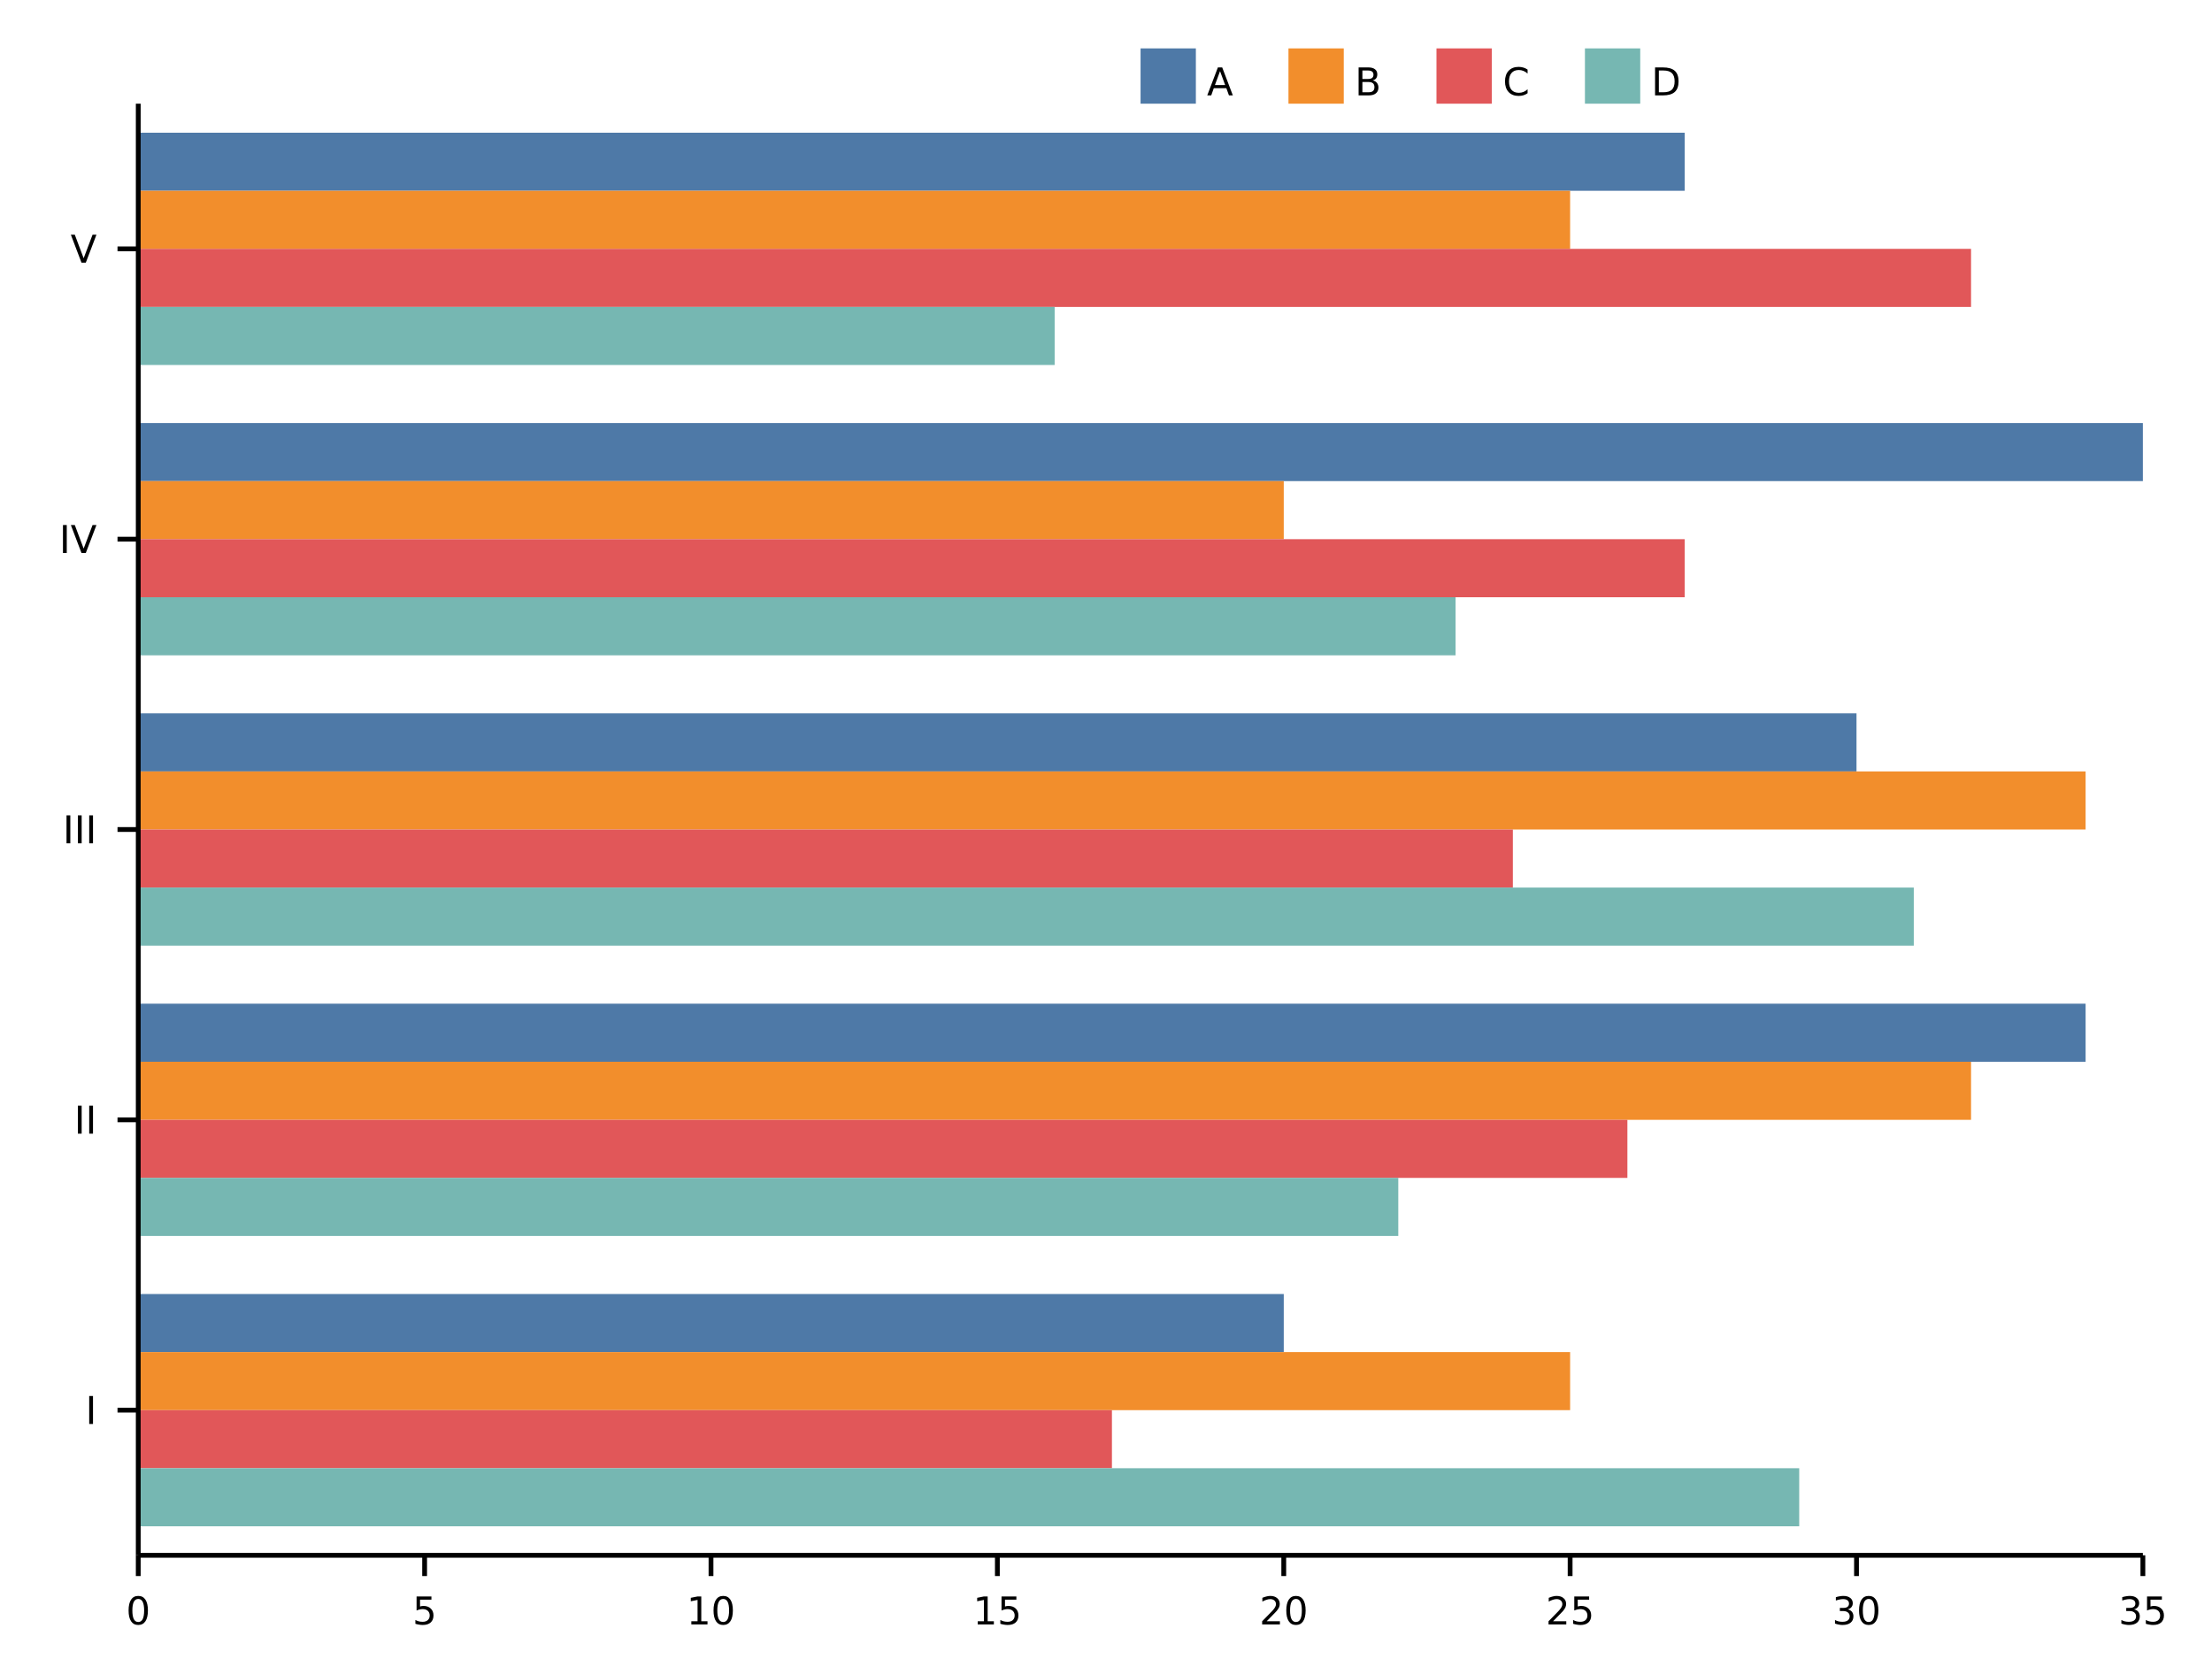 <?xml version="1.0" encoding="UTF-8"?>
<svg xmlns="http://www.w3.org/2000/svg" xmlns:xlink="http://www.w3.org/1999/xlink" width="640px" height="480px" viewBox="0 0 640 480" version="1.1">
<defs>
<g>
<symbol overflow="visible" id="glyph0-0">
<path style="stroke:none;" d="M 0.547 1.969 L 0.547 -7.828 L 6.109 -7.828 L 6.109 1.969 Z M 1.172 1.344 L 5.484 1.344 L 5.484 -7.203 L 1.172 -7.203 Z M 1.172 1.344 "/>
</symbol>
<symbol overflow="visible" id="glyph0-1">
<path style="stroke:none;" d="M 3.531 -7.375 C 2.969 -7.375 2.539 -7.098 2.25 -6.547 C 1.969 -5.992 1.828 -5.16 1.828 -4.047 C 1.828 -2.93 1.969 -2.094 2.25 -1.531 C 2.539 -0.977 2.969 -0.703 3.531 -0.703 C 4.102 -0.703 4.531 -0.977 4.812 -1.531 C 5.094 -2.094 5.234 -2.93 5.234 -4.047 C 5.234 -5.16 5.094 -5.992 4.812 -6.547 C 4.531 -7.098 4.102 -7.375 3.531 -7.375 Z M 3.531 -8.25 C 4.438 -8.25 5.129 -7.891 5.609 -7.172 C 6.086 -6.453 6.328 -5.41 6.328 -4.047 C 6.328 -2.68 6.086 -1.641 5.609 -0.922 C 5.129 -0.203 4.438 0.156 3.531 0.156 C 2.625 0.156 1.93 -0.203 1.453 -0.922 C 0.973 -1.641 0.734 -2.68 0.734 -4.047 C 0.734 -5.41 0.973 -6.453 1.453 -7.172 C 1.93 -7.891 2.625 -8.25 3.531 -8.25 Z M 3.531 -8.25 "/>
</symbol>
<symbol overflow="visible" id="glyph0-2">
<path style="stroke:none;" d="M 1.203 -8.094 L 5.5 -8.094 L 5.5 -7.172 L 2.203 -7.172 L 2.203 -5.188 C 2.359 -5.238 2.516 -5.281 2.672 -5.312 C 2.836 -5.344 3 -5.359 3.156 -5.359 C 4.062 -5.359 4.773 -5.109 5.297 -4.609 C 5.828 -4.117 6.094 -3.445 6.094 -2.594 C 6.094 -1.727 5.82 -1.051 5.281 -0.562 C 4.738 -0.082 3.973 0.156 2.984 0.156 C 2.648 0.156 2.305 0.125 1.953 0.062 C 1.598 0.008 1.234 -0.07 0.859 -0.188 L 0.859 -1.297 C 1.18 -1.117 1.516 -0.984 1.859 -0.891 C 2.211 -0.805 2.582 -0.766 2.969 -0.766 C 3.594 -0.766 4.086 -0.926 4.453 -1.25 C 4.816 -1.582 5 -2.031 5 -2.594 C 5 -3.156 4.816 -3.602 4.453 -3.938 C 4.086 -4.27 3.594 -4.438 2.969 -4.438 C 2.676 -4.438 2.383 -4.398 2.094 -4.328 C 1.801 -4.266 1.504 -4.164 1.203 -4.031 Z M 1.203 -8.094 "/>
</symbol>
<symbol overflow="visible" id="glyph0-3">
<path style="stroke:none;" d="M 1.375 -0.922 L 3.172 -0.922 L 3.172 -7.094 L 1.219 -6.703 L 1.219 -7.703 L 3.156 -8.094 L 4.25 -8.094 L 4.25 -0.922 L 6.047 -0.922 L 6.047 0 L 1.375 0 Z M 1.375 -0.922 "/>
</symbol>
<symbol overflow="visible" id="glyph0-4">
<path style="stroke:none;" d="M 2.125 -0.922 L 5.953 -0.922 L 5.953 0 L 0.812 0 L 0.812 -0.922 C 1.227 -1.348 1.797 -1.926 2.516 -2.656 C 3.234 -3.383 3.688 -3.852 3.875 -4.062 C 4.219 -4.457 4.457 -4.789 4.594 -5.062 C 4.738 -5.332 4.812 -5.598 4.812 -5.859 C 4.812 -6.297 4.66 -6.648 4.359 -6.922 C 4.055 -7.191 3.66 -7.328 3.172 -7.328 C 2.828 -7.328 2.461 -7.266 2.078 -7.141 C 1.703 -7.023 1.301 -6.848 0.875 -6.609 L 0.875 -7.703 C 1.312 -7.879 1.723 -8.016 2.109 -8.109 C 2.492 -8.203 2.844 -8.25 3.156 -8.25 C 4 -8.25 4.664 -8.035 5.156 -7.609 C 5.656 -7.191 5.906 -6.633 5.906 -5.938 C 5.906 -5.602 5.844 -5.285 5.719 -4.984 C 5.594 -4.691 5.367 -4.344 5.047 -3.938 C 4.953 -3.832 4.66 -3.523 4.172 -3.016 C 3.691 -2.516 3.008 -1.816 2.125 -0.922 Z M 2.125 -0.922 "/>
</symbol>
<symbol overflow="visible" id="glyph0-5">
<path style="stroke:none;" d="M 4.5 -4.359 C 5.031 -4.254 5.441 -4.023 5.734 -3.672 C 6.023 -3.316 6.172 -2.879 6.172 -2.359 C 6.172 -1.555 5.895 -0.938 5.344 -0.5 C 4.801 -0.062 4.023 0.156 3.016 0.156 C 2.672 0.156 2.316 0.117 1.953 0.047 C 1.598 -0.016 1.227 -0.113 0.844 -0.25 L 0.844 -1.297 C 1.145 -1.117 1.477 -0.984 1.844 -0.891 C 2.207 -0.805 2.586 -0.766 2.984 -0.766 C 3.672 -0.766 4.191 -0.898 4.547 -1.172 C 4.91 -1.441 5.094 -1.836 5.094 -2.359 C 5.094 -2.828 4.922 -3.195 4.578 -3.469 C 4.242 -3.738 3.781 -3.875 3.188 -3.875 L 2.25 -3.875 L 2.25 -4.781 L 3.234 -4.781 C 3.773 -4.781 4.188 -4.883 4.469 -5.094 C 4.75 -5.312 4.891 -5.625 4.891 -6.031 C 4.891 -6.445 4.742 -6.766 4.453 -6.984 C 4.16 -7.211 3.738 -7.328 3.188 -7.328 C 2.883 -7.328 2.562 -7.289 2.219 -7.219 C 1.875 -7.156 1.5 -7.055 1.094 -6.922 L 1.094 -7.891 C 1.508 -8.016 1.895 -8.102 2.25 -8.156 C 2.613 -8.219 2.957 -8.25 3.281 -8.25 C 4.113 -8.25 4.77 -8.055 5.25 -7.672 C 5.738 -7.297 5.984 -6.785 5.984 -6.141 C 5.984 -5.691 5.852 -5.312 5.594 -5 C 5.344 -4.695 4.977 -4.484 4.5 -4.359 Z M 4.5 -4.359 "/>
</symbol>
<symbol overflow="visible" id="glyph0-6">
<path style="stroke:none;" d="M 1.094 -8.094 L 2.188 -8.094 L 2.188 0 L 1.094 0 Z M 1.094 -8.094 "/>
</symbol>
<symbol overflow="visible" id="glyph0-7">
<path style="stroke:none;" d="M 3.172 0 L 0.094 -8.094 L 1.234 -8.094 L 3.797 -1.281 L 6.375 -8.094 L 7.5 -8.094 L 4.422 0 Z M 3.172 0 "/>
</symbol>
<symbol overflow="visible" id="glyph0-8">
<path style="stroke:none;" d="M 3.797 -7.016 L 2.312 -2.984 L 5.281 -2.984 Z M 3.172 -8.094 L 4.422 -8.094 L 7.5 0 L 6.375 0 L 5.625 -2.078 L 1.984 -2.078 L 1.25 0 L 0.094 0 Z M 3.172 -8.094 "/>
</symbol>
<symbol overflow="visible" id="glyph0-9">
<path style="stroke:none;" d="M 2.188 -3.875 L 2.188 -0.906 L 3.938 -0.906 C 4.531 -0.906 4.969 -1.023 5.25 -1.266 C 5.531 -1.504 5.672 -1.879 5.672 -2.391 C 5.672 -2.891 5.531 -3.258 5.25 -3.5 C 4.969 -3.75 4.531 -3.875 3.938 -3.875 Z M 2.188 -7.203 L 2.188 -4.75 L 3.812 -4.75 C 4.344 -4.75 4.738 -4.848 5 -5.047 C 5.258 -5.254 5.391 -5.566 5.391 -5.984 C 5.391 -6.391 5.258 -6.691 5 -6.891 C 4.738 -7.098 4.344 -7.203 3.812 -7.203 Z M 1.094 -8.094 L 3.891 -8.094 C 4.723 -8.094 5.363 -7.922 5.812 -7.578 C 6.27 -7.234 6.5 -6.738 6.5 -6.094 C 6.5 -5.602 6.379 -5.207 6.141 -4.906 C 5.91 -4.613 5.57 -4.43 5.125 -4.359 C 5.664 -4.242 6.082 -4.004 6.375 -3.641 C 6.676 -3.273 6.828 -2.816 6.828 -2.266 C 6.828 -1.547 6.582 -0.988 6.094 -0.594 C 5.602 -0.195 4.906 0 4 0 L 1.094 0 Z M 1.094 -8.094 "/>
</symbol>
<symbol overflow="visible" id="glyph0-10">
<path style="stroke:none;" d="M 7.156 -7.469 L 7.156 -6.312 C 6.789 -6.656 6.395 -6.91 5.969 -7.078 C 5.551 -7.254 5.109 -7.344 4.641 -7.344 C 3.711 -7.344 3.004 -7.055 2.516 -6.484 C 2.023 -5.922 1.781 -5.109 1.781 -4.047 C 1.781 -2.973 2.023 -2.156 2.516 -1.594 C 3.004 -1.031 3.711 -0.75 4.641 -0.75 C 5.109 -0.75 5.551 -0.832 5.969 -1 C 6.395 -1.164 6.789 -1.422 7.156 -1.766 L 7.156 -0.625 C 6.77 -0.363 6.363 -0.164 5.938 -0.031 C 5.508 0.094 5.055 0.156 4.578 0.156 C 3.348 0.156 2.379 -0.219 1.672 -0.969 C 0.973 -1.719 0.625 -2.742 0.625 -4.047 C 0.625 -5.348 0.973 -6.375 1.672 -7.125 C 2.379 -7.875 3.348 -8.25 4.578 -8.25 C 5.066 -8.25 5.523 -8.18 5.953 -8.047 C 6.379 -7.922 6.781 -7.727 7.156 -7.469 Z M 7.156 -7.469 "/>
</symbol>
<symbol overflow="visible" id="glyph0-11">
<path style="stroke:none;" d="M 2.188 -7.203 L 2.188 -0.906 L 3.516 -0.906 C 4.629 -0.906 5.445 -1.156 5.969 -1.656 C 6.488 -2.164 6.75 -2.969 6.75 -4.062 C 6.75 -5.145 6.488 -5.938 5.969 -6.438 C 5.445 -6.945 4.629 -7.203 3.516 -7.203 Z M 1.094 -8.094 L 3.344 -8.094 C 4.914 -8.094 6.066 -7.766 6.797 -7.109 C 7.523 -6.461 7.891 -5.445 7.891 -4.062 C 7.891 -2.664 7.52 -1.641 6.781 -0.984 C 6.051 -0.328 4.906 0 3.344 0 L 1.094 0 Z M 1.094 -8.094 "/>
</symbol>
</g>
</defs>
<g id="surface0">
<path style=" stroke:none;fill-rule:nonzero;fill:rgb(30.588%,47.451%,65.49%);fill-opacity:1;" d="M 40 391.199 L 371.43 391.199 L 371.43 374.398 L 40 374.398 L 40 391.199 "/>
<path style=" stroke:none;fill-rule:nonzero;fill:rgb(94.902%,55.686%,17.255%);fill-opacity:1;" d="M 40 408 L 454.285 408 L 454.285 391.199 L 40 391.199 L 40 408 "/>
<path style=" stroke:none;fill-rule:nonzero;fill:rgb(88.235%,34.118%,34.902%);fill-opacity:1;" d="M 40 424.801 L 321.715 424.801 L 321.715 408 L 40 408 L 40 424.801 "/>
<path style=" stroke:none;fill-rule:nonzero;fill:rgb(46.275%,71.765%,69.804%);fill-opacity:1;" d="M 40 441.602 L 520.57 441.602 L 520.57 424.801 L 40 424.801 L 40 441.602 "/>
<path style=" stroke:none;fill-rule:nonzero;fill:rgb(30.588%,47.451%,65.49%);fill-opacity:1;" d="M 40 307.199 L 603.43 307.199 L 603.43 290.398 L 40 290.398 L 40 307.199 "/>
<path style=" stroke:none;fill-rule:nonzero;fill:rgb(94.902%,55.686%,17.255%);fill-opacity:1;" d="M 40 324 L 570.285 324 L 570.285 307.199 L 40 307.199 L 40 324 "/>
<path style=" stroke:none;fill-rule:nonzero;fill:rgb(88.235%,34.118%,34.902%);fill-opacity:1;" d="M 40 340.801 L 470.855 340.801 L 470.855 324 L 40 324 L 40 340.801 "/>
<path style=" stroke:none;fill-rule:nonzero;fill:rgb(46.275%,71.765%,69.804%);fill-opacity:1;" d="M 40 357.602 L 404.57 357.602 L 404.57 340.801 L 40 340.801 L 40 357.602 "/>
<path style=" stroke:none;fill-rule:nonzero;fill:rgb(30.588%,47.451%,65.49%);fill-opacity:1;" d="M 40 223.199 L 537.145 223.199 L 537.145 206.398 L 40 206.398 L 40 223.199 "/>
<path style=" stroke:none;fill-rule:nonzero;fill:rgb(94.902%,55.686%,17.255%);fill-opacity:1;" d="M 40 240 L 603.43 240 L 603.43 223.199 L 40 223.199 L 40 240 "/>
<path style=" stroke:none;fill-rule:nonzero;fill:rgb(88.235%,34.118%,34.902%);fill-opacity:1;" d="M 40 256.801 L 437.715 256.801 L 437.715 240 L 40 240 L 40 256.801 "/>
<path style=" stroke:none;fill-rule:nonzero;fill:rgb(46.275%,71.765%,69.804%);fill-opacity:1;" d="M 40 273.602 L 553.715 273.602 L 553.715 256.801 L 40 256.801 L 40 273.602 "/>
<path style=" stroke:none;fill-rule:nonzero;fill:rgb(30.588%,47.451%,65.49%);fill-opacity:1;" d="M 40 139.199 L 620 139.199 L 620 122.398 L 40 122.398 L 40 139.199 "/>
<path style=" stroke:none;fill-rule:nonzero;fill:rgb(94.902%,55.686%,17.255%);fill-opacity:1;" d="M 40 156 L 371.43 156 L 371.43 139.199 L 40 139.199 L 40 156 "/>
<path style=" stroke:none;fill-rule:nonzero;fill:rgb(88.235%,34.118%,34.902%);fill-opacity:1;" d="M 40 172.801 L 487.43 172.801 L 487.43 156 L 40 156 L 40 172.801 "/>
<path style=" stroke:none;fill-rule:nonzero;fill:rgb(46.275%,71.765%,69.804%);fill-opacity:1;" d="M 40 189.602 L 421.145 189.602 L 421.145 172.801 L 40 172.801 L 40 189.602 "/>
<path style=" stroke:none;fill-rule:nonzero;fill:rgb(30.588%,47.451%,65.49%);fill-opacity:1;" d="M 40 55.199 L 487.43 55.199 L 487.43 38.398 L 40 38.398 L 40 55.199 "/>
<path style=" stroke:none;fill-rule:nonzero;fill:rgb(94.902%,55.686%,17.255%);fill-opacity:1;" d="M 40 72 L 454.285 72 L 454.285 55.199 L 40 55.199 L 40 72 "/>
<path style=" stroke:none;fill-rule:nonzero;fill:rgb(88.235%,34.118%,34.902%);fill-opacity:1;" d="M 40 88.801 L 570.285 88.801 L 570.285 72 L 40 72 L 40 88.801 "/>
<path style=" stroke:none;fill-rule:nonzero;fill:rgb(46.275%,71.765%,69.804%);fill-opacity:1;" d="M 40 105.602 L 305.145 105.602 L 305.145 88.801 L 40 88.801 L 40 105.602 "/>
<path style="fill:none;stroke-width:1.389;stroke-linecap:butt;stroke-linejoin:miter;stroke:rgb(0%,0%,0%);stroke-opacity:1;stroke-miterlimit:10;" d="M 40 30 L 620 30 " transform="matrix(1,0,0,-1,0,480)"/>
<path style="fill:none;stroke-width:1.389;stroke-linecap:butt;stroke-linejoin:miter;stroke:rgb(0%,0%,0%);stroke-opacity:1;stroke-miterlimit:10;" d="M 40 30 L 40 24 M 122.855 30 L 122.855 24 M 205.715 30 L 205.715 24 M 288.57 30 L 288.57 24 M 371.43 30 L 371.43 24 M 454.285 30 L 454.285 24 M 537.145 30 L 537.145 24 M 620 30 L 620 24 " transform="matrix(1,0,0,-1,0,480)"/>
<g style="fill:rgb(0%,0%,0%);fill-opacity:1;">
  <use xlink:href="#glyph0-1" x="36.469" y="470"/>
</g>
<g style="fill:rgb(0%,0%,0%);fill-opacity:1;">
  <use xlink:href="#glyph0-2" x="119.326" y="470"/>
</g>
<g style="fill:rgb(0%,0%,0%);fill-opacity:1;">
  <use xlink:href="#glyph0-3" x="198.652" y="470"/>
  <use xlink:href="#glyph0-1" x="205.714" y="470"/>
</g>
<g style="fill:rgb(0%,0%,0%);fill-opacity:1;">
  <use xlink:href="#glyph0-3" x="281.509" y="470"/>
  <use xlink:href="#glyph0-2" x="288.571" y="470"/>
</g>
<g style="fill:rgb(0%,0%,0%);fill-opacity:1;">
  <use xlink:href="#glyph0-4" x="364.366" y="470"/>
  <use xlink:href="#glyph0-1" x="371.429" y="470"/>
</g>
<g style="fill:rgb(0%,0%,0%);fill-opacity:1;">
  <use xlink:href="#glyph0-4" x="447.223" y="470"/>
  <use xlink:href="#glyph0-2" x="454.286" y="470"/>
</g>
<g style="fill:rgb(0%,0%,0%);fill-opacity:1;">
  <use xlink:href="#glyph0-5" x="530.08" y="470"/>
  <use xlink:href="#glyph0-1" x="537.143" y="470"/>
</g>
<g style="fill:rgb(0%,0%,0%);fill-opacity:1;">
  <use xlink:href="#glyph0-5" x="612.938" y="470"/>
  <use xlink:href="#glyph0-2" x="620" y="470"/>
</g>
<path style="fill:none;stroke-width:1.389;stroke-linecap:butt;stroke-linejoin:miter;stroke:rgb(0%,0%,0%);stroke-opacity:1;stroke-miterlimit:10;" d="M 40 30 L 40 450 " transform="matrix(1,0,0,-1,0,480)"/>
<path style="fill:none;stroke-width:1.389;stroke-linecap:butt;stroke-linejoin:miter;stroke:rgb(0%,0%,0%);stroke-opacity:1;stroke-miterlimit:10;" d="M 40 72 L 34 72 M 40 156 L 34 156 M 40 240 L 34 240 M 40 324 L 34 324 M 40 408 L 34 408 " transform="matrix(1,0,0,-1,0,480)"/>
<g style="fill:rgb(0%,0%,0%);fill-opacity:1;">
  <use xlink:href="#glyph0-6" x="24.719" y="412"/>
</g>
<g style="fill:rgb(0%,0%,0%);fill-opacity:1;">
  <use xlink:href="#glyph0-6" x="21.438" y="328"/>
  <use xlink:href="#glyph0-6" x="24.719" y="328"/>
</g>
<g style="fill:rgb(0%,0%,0%);fill-opacity:1;">
  <use xlink:href="#glyph0-6" x="18.156" y="244"/>
  <use xlink:href="#glyph0-6" x="21.438" y="244"/>
  <use xlink:href="#glyph0-6" x="24.719" y="244"/>
</g>
<g style="fill:rgb(0%,0%,0%);fill-opacity:1;">
  <use xlink:href="#glyph0-6" x="17.125" y="160"/>
  <use xlink:href="#glyph0-7" x="20.406" y="160"/>
</g>
<g style="fill:rgb(0%,0%,0%);fill-opacity:1;">
  <use xlink:href="#glyph0-7" x="20.406" y="76"/>
</g>
<path style=" stroke:none;fill-rule:nonzero;fill:rgb(30.588%,47.451%,65.49%);fill-opacity:1;" d="M 330 30 L 346 30 L 346 14 L 330 14 L 330 30 "/>
<g style="fill:rgb(0%,0%,0%);fill-opacity:1;">
  <use xlink:href="#glyph0-8" x="349.2" y="27.6"/>
</g>
<path style=" stroke:none;fill-rule:nonzero;fill:rgb(94.902%,55.686%,17.255%);fill-opacity:1;" d="M 372.793 30 L 388.793 30 L 388.793 14 L 372.793 14 L 372.793 30 "/>
<g style="fill:rgb(0%,0%,0%);fill-opacity:1;">
  <use xlink:href="#glyph0-9" x="391.994" y="27.6"/>
</g>
<path style=" stroke:none;fill-rule:nonzero;fill:rgb(88.235%,34.118%,34.902%);fill-opacity:1;" d="M 415.617 30 L 431.617 30 L 431.617 14 L 415.617 14 L 415.617 30 "/>
<g style="fill:rgb(0%,0%,0%);fill-opacity:1;">
  <use xlink:href="#glyph0-10" x="434.819" y="27.6"/>
</g>
<path style=" stroke:none;fill-rule:nonzero;fill:rgb(46.275%,71.765%,69.804%);fill-opacity:1;" d="M 458.57 30 L 474.57 30 L 474.57 14 L 458.57 14 L 458.57 30 "/>
<g style="fill:rgb(0%,0%,0%);fill-opacity:1;">
  <use xlink:href="#glyph0-11" x="477.769" y="27.6"/>
</g>
</g>
</svg>

